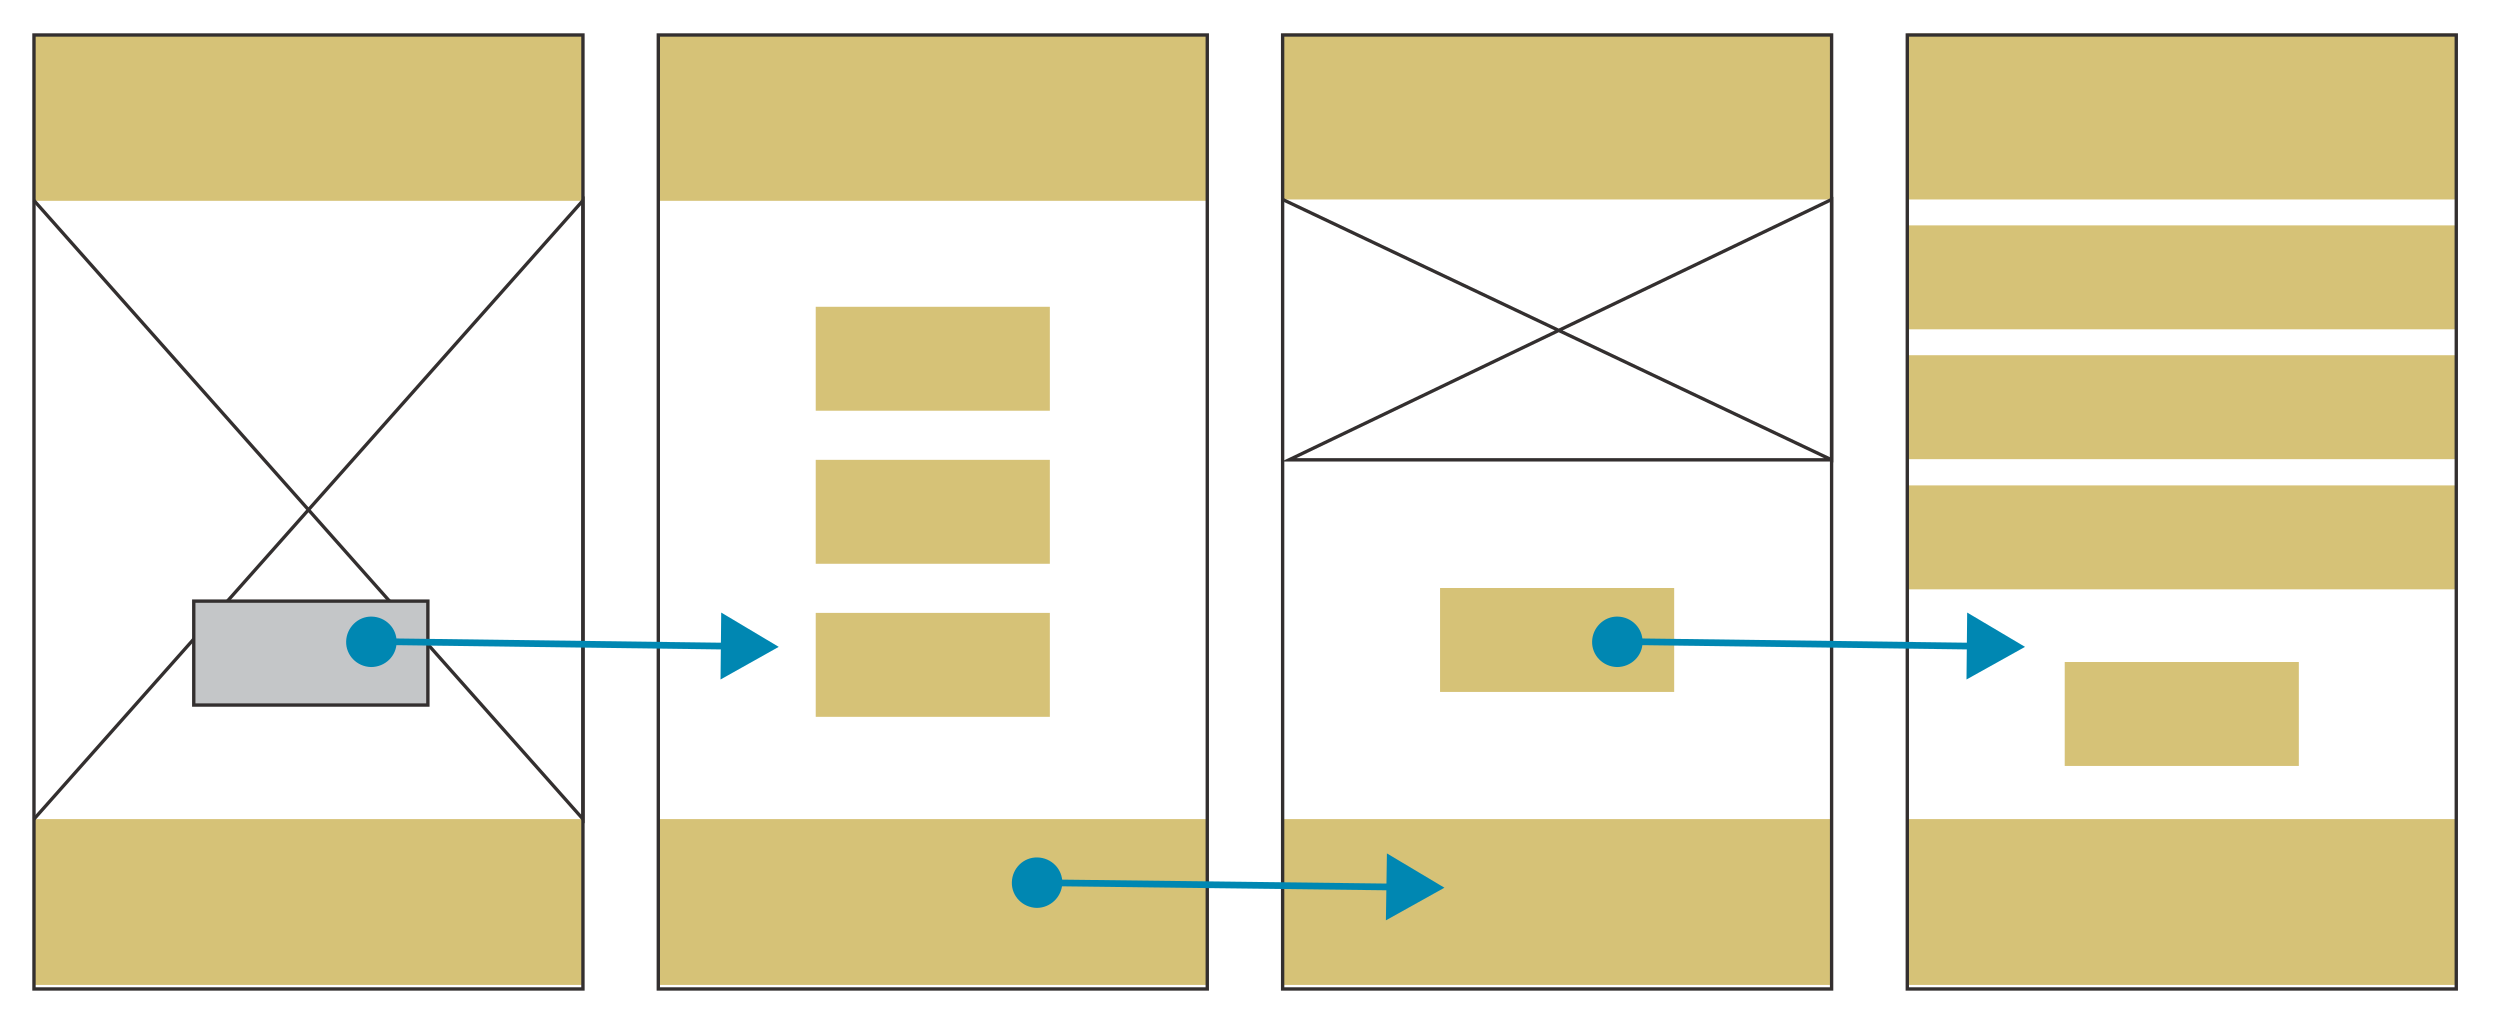 <?xml version="1.0" encoding="utf-8"?>
<!-- Generator: Adobe Illustrator 24.3.0, SVG Export Plug-In . SVG Version: 6.00 Build 0)  -->
<svg version="1.1" id="Layer_1" xmlns="http://www.w3.org/2000/svg" xmlns:xlink="http://www.w3.org/1999/xlink" x="0px" y="0px"
	 viewBox="0 0 743.2 305.3" style="enable-background:new 0 0 743.2 305.3;" xml:space="preserve">
<style type="text/css">
	.st0{fill:#D6C277;}
	.st1{fill:none;stroke:#332F2F;stroke-miterlimit:10;}
	.st2{fill:#C4C6C8;stroke:#332F2F;stroke-miterlimit:10;}
	.st3{fill:#FFFEF1;}
	.st4{fill:none;stroke:#0087B2;stroke-width:2;stroke-miterlimit:10;}
	.st5{fill:#0087B2;}
</style>
<rect x="10.1" y="10.4" class="st0" width="163.2" height="49.3"/>
<rect x="10.1" y="243.5" class="st0" width="163.2" height="49.3"/>
<rect x="195.7" y="10.4" class="st0" width="163.2" height="49.3"/>
<rect x="195.7" y="243.5" class="st0" width="163.2" height="49.3"/>
<rect x="381.3" y="10" class="st0" width="163.2" height="49.3"/>
<rect x="381.3" y="243.5" class="st0" width="163.2" height="49.3"/>
<rect x="567" y="10" class="st0" width="163.2" height="49.3"/>
<rect x="567" y="243.5" class="st0" width="163.2" height="49.3"/>
<rect x="567" y="105.6" class="st0" width="163.2" height="30.9"/>
<rect x="567" y="67" class="st0" width="163.2" height="30.9"/>
<rect x="567" y="144.3" class="st0" width="163.2" height="30.9"/>
<rect x="10.1" y="10.4" class="st1" width="163.2" height="283.6"/>
<rect x="195.7" y="10.4" class="st1" width="163.2" height="283.6"/>
<rect x="381.3" y="10.4" class="st1" width="163.2" height="283.6"/>
<rect x="567" y="10.4" class="st1" width="163.2" height="283.6"/>
<polyline class="st1" points="10.1,59.6 173.3,243.5 173.3,59.6 10.1,243.5 "/>
<rect x="57.6" y="178.7" class="st2" width="69.6" height="30.9"/>
<rect x="242.5" y="91.2" class="st0" width="69.6" height="30.9"/>
<rect x="242.5" y="136.7" class="st0" width="69.6" height="30.9"/>
<rect x="242.5" y="182.2" class="st0" width="69.6" height="30.9"/>
<rect x="428.1" y="174.8" class="st0" width="69.6" height="30.9"/>
<rect x="613.8" y="196.8" class="st0" width="69.6" height="30.9"/>
<polyline class="st1" points="544.5,136.7 383.2,136.7 544.5,59.3 544.5,136.7 381.3,59.3 "/>
<g>
	<line class="st3" x1="102.9" y1="190.7" x2="231.5" y2="192.3"/>
	<g>
		<line class="st4" x1="110" y1="190.7" x2="217.2" y2="192.1"/>
		<g>
			<path class="st5" d="M110.3,198.3c-4.2-0.1-7.5-3.5-7.4-7.6s3.5-7.5,7.6-7.4c4.2,0.1,7.5,3.5,7.4,7.6
				C117.9,195,114.5,198.3,110.3,198.3z"/>
		</g>
		<g>
			<polygon class="st5" points="214.2,202 231.5,192.3 214.4,182.1 			"/>
		</g>
	</g>
</g>
<g>
	<line class="st3" x1="300.7" y1="262.3" x2="429.4" y2="263.9"/>
	<g>
		<line class="st4" x1="307.9" y1="262.4" x2="415.1" y2="263.7"/>
		<g>
			<path class="st5" d="M308.2,269.9c-4.2-0.1-7.5-3.5-7.4-7.6c0.1-4.2,3.5-7.5,7.6-7.4c4.2,0.1,7.5,3.5,7.4,7.6
				C315.7,266.6,312.3,269.9,308.2,269.9z"/>
		</g>
		<g>
			<polygon class="st5" points="412,273.6 429.4,263.9 412.3,253.7 			"/>
		</g>
	</g>
</g>
<g>
	<line class="st3" x1="473.3" y1="190.7" x2="602" y2="192.3"/>
	<g>
		<line class="st4" x1="480.4" y1="190.7" x2="587.6" y2="192.1"/>
		<g>
			<path class="st5" d="M480.7,198.3c-4.2-0.1-7.5-3.5-7.4-7.6s3.5-7.5,7.6-7.4c4.2,0.1,7.5,3.5,7.4,7.6
				C488.3,195,484.9,198.3,480.7,198.3z"/>
		</g>
		<g>
			<polygon class="st5" points="584.6,202 602,192.3 584.8,182.1 			"/>
		</g>
	</g>
</g>
</svg>
